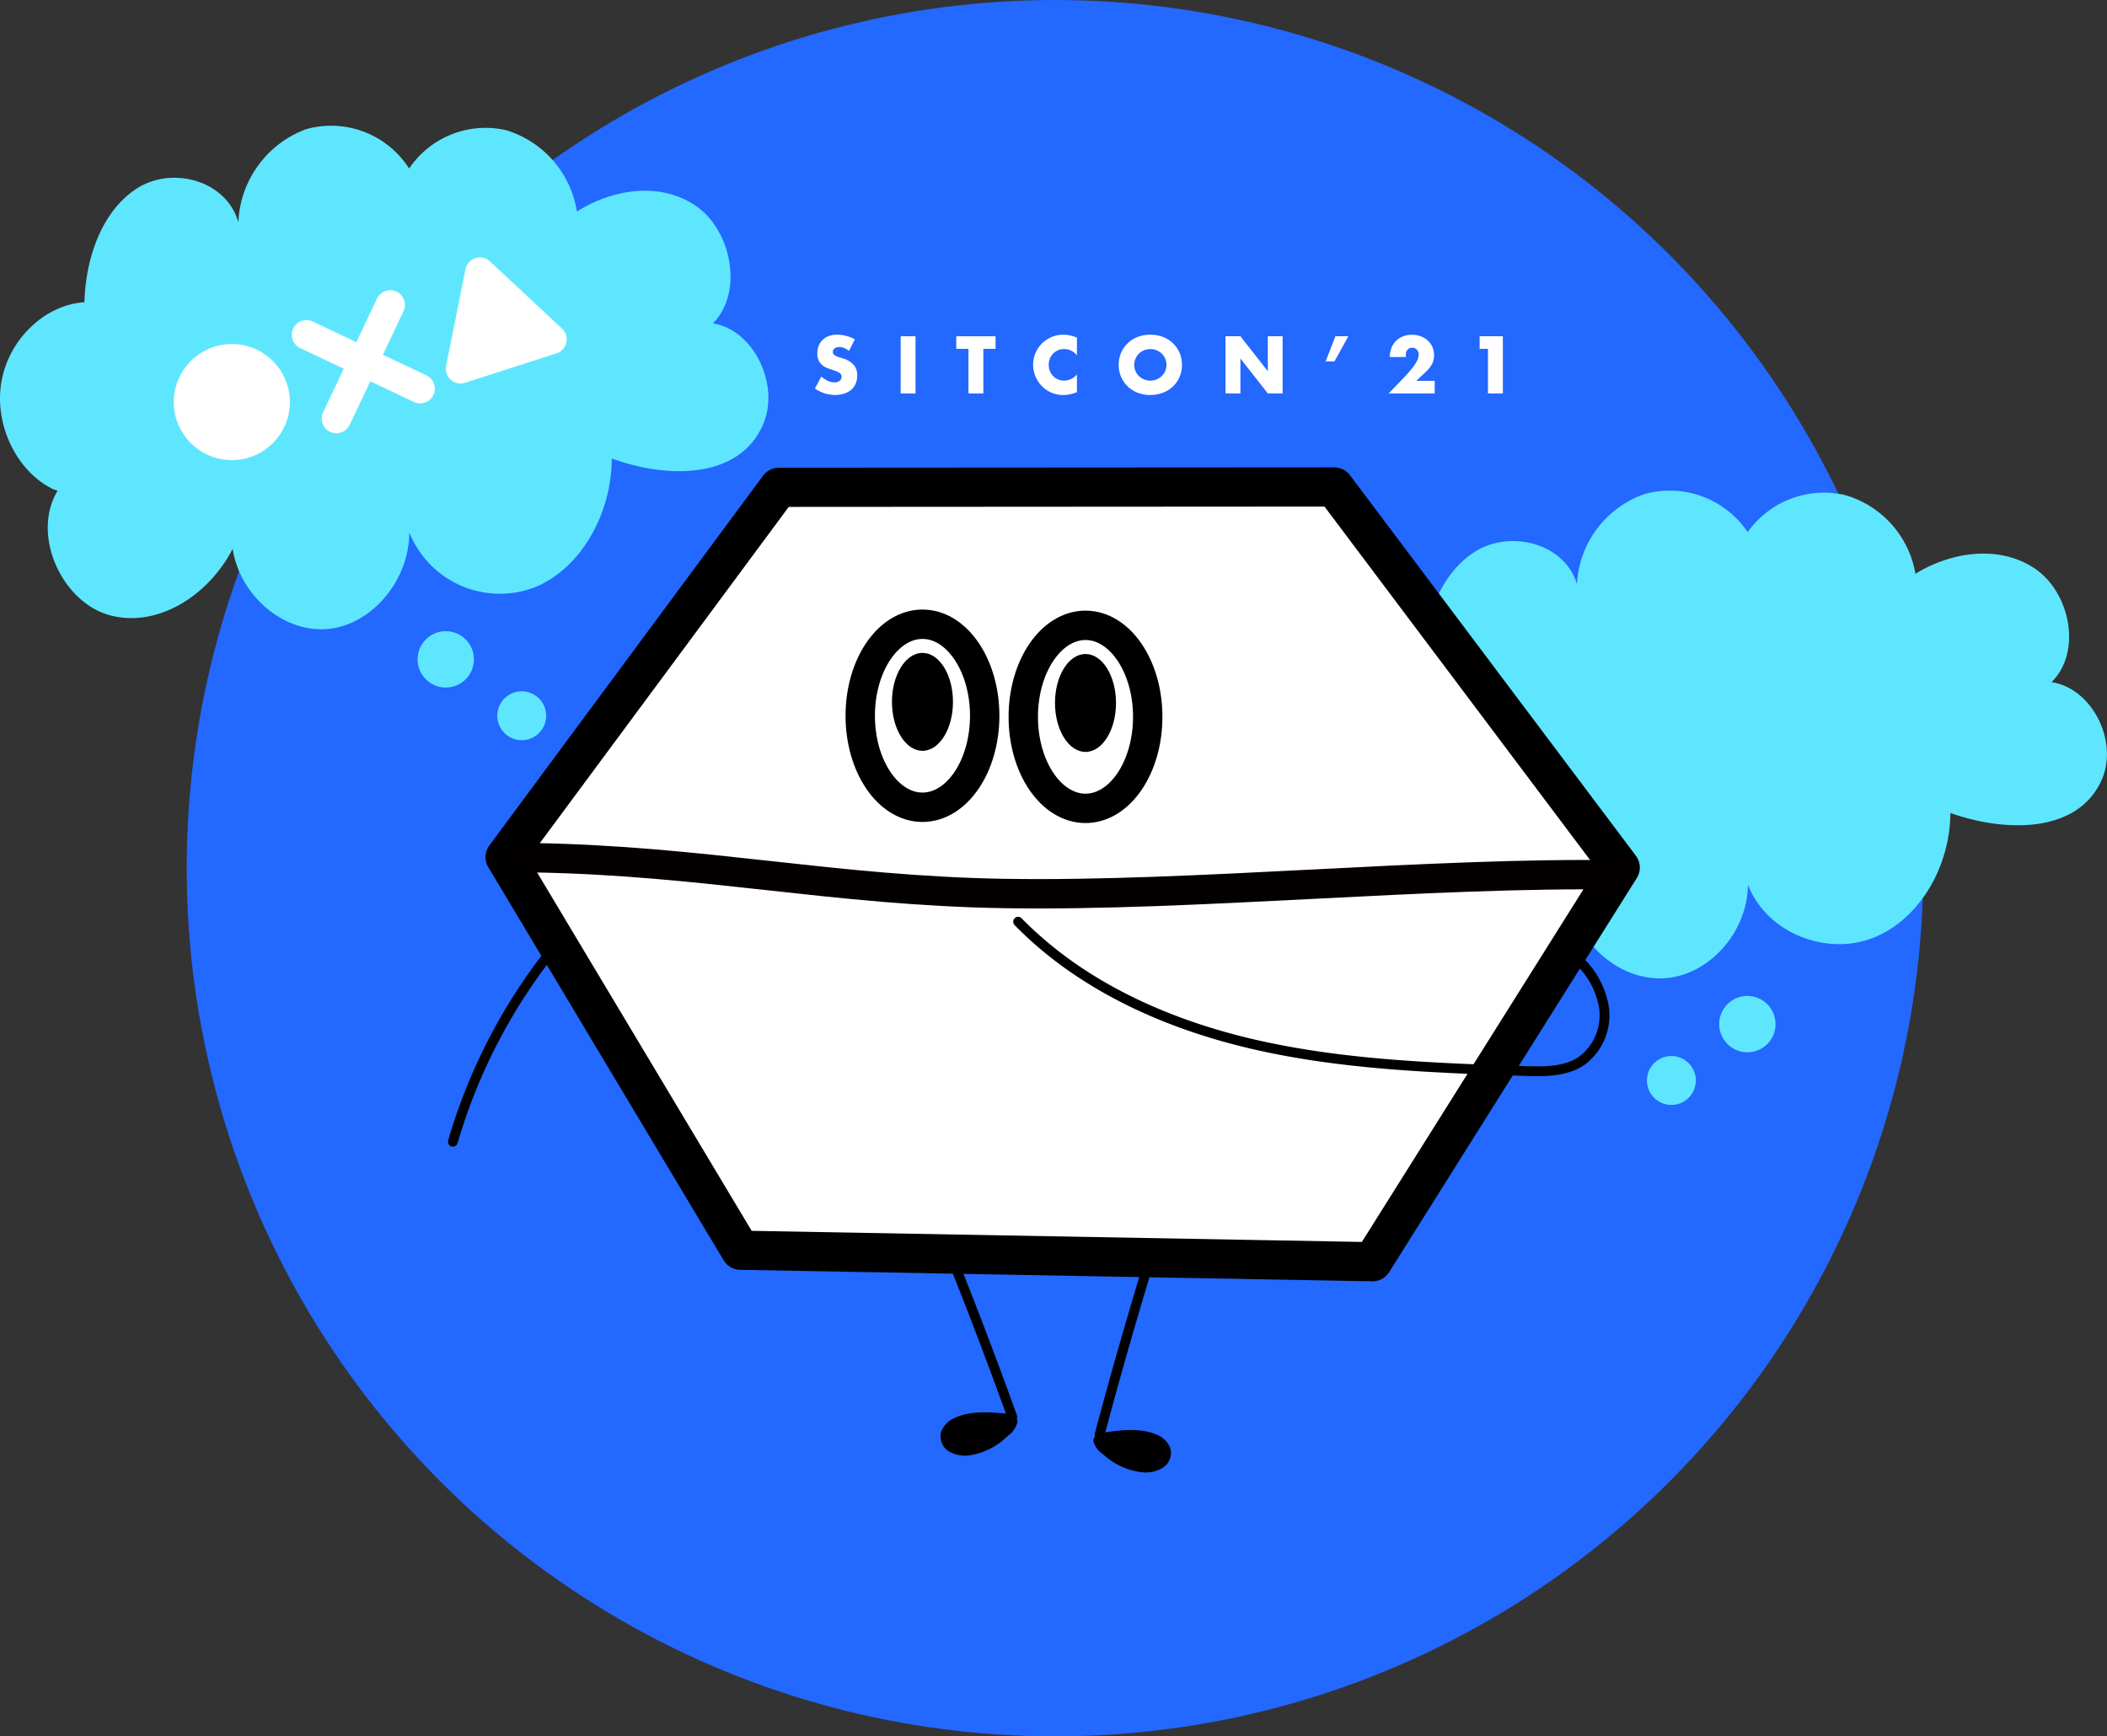 <svg xmlns="http://www.w3.org/2000/svg" width="215.141" height="177.315" viewBox="0 0 215.141 177.315"><rect x="0" y="0" width="215.141" height="177.315" fill="#333333" stroke="none"/><defs><style>.a{fill:#2368ff;}.b{fill:#5fe6ff;}.c,.f,.h,.i,.j{fill:#fff;}.d,.g{fill:none;}.d,.e,.f,.h{stroke:#000;}.d,.e,.f,.g,.h,.j{stroke-linecap:round;stroke-linejoin:round;}.f{stroke-width:4px;}.g{stroke:#040000;}.g,.h,.j{stroke-width:3px;}.i,.j{stroke:#fff;}.i{stroke-miterlimit:10;}</style></defs><g transform="translate(-58.218 -934.721)"><circle class="a" cx="88.658" cy="88.658" r="88.658" transform="translate(77.283 934.721)"/><path class="b" d="M256.4,1041.323a10.1,10.1,0,0,1-5.345-10.565,9.645,9.645,0,0,1,8.491-7.95c.121-4.38,1.78-9.022,5.356-11.254s9.13-.837,10.362,3.348a10.307,10.307,0,0,1,6.92-9.21,9.594,9.594,0,0,1,10.513,3.895,9.563,9.563,0,0,1,9.888-3.8,10.147,10.147,0,0,1,7.242,8.051c3.7-2.271,8.586-2.962,12.192-.531s4.843,8.527,1.7,11.6c4.177.62,6.936,6.136,5.063,10.121-2.544,5.413-9.964,5.171-15.39,3.236-.013,5.382-3.072,10.824-7.842,12.735s-10.912-.439-12.833-5.424c0,4.746-3.826,9.147-8.31,9.552s-8.966-3.245-9.729-7.922c-2.445,4.614-7.662,7.838-12.529,6.57s-8.085-7.908-5.34-12.331" transform="translate(-56.028 -20.526)"/><g transform="translate(141.436 968.897)"><path class="c" d="M179.018,984.563a1.877,1.877,0,0,0-.5-.3,1.315,1.315,0,0,0-.48-.1.78.78,0,0,0-.48.14.435.435,0,0,0-.186.364.36.36,0,0,0,.094.255.8.8,0,0,0,.243.174,2.086,2.086,0,0,0,.341.128c.126.036.251.074.375.116a2.351,2.351,0,0,1,1.088.662,1.632,1.632,0,0,1,.345,1.08,2.1,2.1,0,0,1-.151.813,1.706,1.706,0,0,1-.441.623,2.027,2.027,0,0,1-.713.4,2.958,2.958,0,0,1-.956.143,3.52,3.52,0,0,1-2.052-.657l.65-1.224a2.647,2.647,0,0,0,.674.449,1.623,1.623,0,0,0,.658.147.785.785,0,0,0,.553-.17.526.526,0,0,0,.135-.616.491.491,0,0,0-.155-.178,1.274,1.274,0,0,0-.282-.151c-.116-.046-.257-.1-.422-.155-.2-.062-.389-.13-.577-.2a1.819,1.819,0,0,1-.5-.3,1.368,1.368,0,0,1-.356-.468,1.65,1.65,0,0,1-.136-.716,2.065,2.065,0,0,1,.144-.786,1.733,1.733,0,0,1,.4-.6,1.791,1.791,0,0,1,.635-.392,2.4,2.4,0,0,1,.84-.139,3.669,3.669,0,0,1,.906.12,3.977,3.977,0,0,1,.906.353Z" transform="translate(-175.549 -982.906)"/><path class="c" d="M189.4,983.135v5.838h-1.517v-5.838Z" transform="translate(-179.136 -982.972)"/><path class="c" d="M198.651,984.42v4.553h-1.518V984.42h-1.246v-1.285h4.01v1.285Z" transform="translate(-181.462 -982.972)"/><path class="c" d="M211.424,985.02a1.619,1.619,0,0,0-1.3-.643,1.6,1.6,0,0,0-.631.123,1.547,1.547,0,0,0-.5.337,1.569,1.569,0,0,0-.329.507,1.666,1.666,0,0,0-.12.635,1.685,1.685,0,0,0,.12.643,1.549,1.549,0,0,0,1.452.975,1.758,1.758,0,0,0,1.309-.619v1.8l-.155.054a4.589,4.589,0,0,1-.65.182,3.184,3.184,0,0,1-.6.057,3.049,3.049,0,0,1-2.133-.871,3.21,3.21,0,0,1-.677-.983,3.153,3.153,0,0,1,0-2.478,3.084,3.084,0,0,1,2.822-1.831,3.16,3.16,0,0,1,.685.074,4.157,4.157,0,0,1,.709.228Z" transform="translate(-184.68 -982.906)"/><path class="c" d="M219.27,985.988a3.006,3.006,0,0,1,1.924-2.846,3.71,3.71,0,0,1,2.605,0,3.09,3.09,0,0,1,1.026.654,3.014,3.014,0,0,1,.67.979,3.182,3.182,0,0,1,0,2.424,3,3,0,0,1-.67.979,3.078,3.078,0,0,1-1.026.654,3.71,3.71,0,0,1-2.605,0,3.017,3.017,0,0,1-1.924-2.845Zm1.587,0a1.566,1.566,0,0,0,.131.643,1.634,1.634,0,0,0,.356.511,1.61,1.61,0,0,0,.523.337,1.688,1.688,0,0,0,1.789-.337,1.612,1.612,0,0,0,.36-.511,1.641,1.641,0,0,0,0-1.286,1.61,1.61,0,0,0-.36-.511,1.657,1.657,0,0,0-.526-.337,1.722,1.722,0,0,0-1.263,0,1.611,1.611,0,0,0-.523.337,1.632,1.632,0,0,0-.356.511A1.567,1.567,0,0,0,220.857,985.988Z" transform="translate(-188.26 -982.906)"/><path class="c" d="M234.651,988.973v-5.838h1.518l2.8,3.57v-3.57h1.51v5.838h-1.51l-2.8-3.569v3.569Z" transform="translate(-192.732 -982.972)"/><path class="c" d="M250.06,983.135h1.324l-1.425,2.57h-.9Z" transform="translate(-196.922 -982.972)"/><path class="c" d="M262.832,988.91h-4.7l1.448-1.5q.573-.6.9-1.01a5.664,5.664,0,0,0,.484-.7,1.868,1.868,0,0,0,.2-.465,1.476,1.476,0,0,0,.038-.3.776.776,0,0,0-.043-.255.625.625,0,0,0-.616-.433.606.606,0,0,0-.484.2.742.742,0,0,0-.174.5,1.881,1.881,0,0,0,.023.248h-1.657a2.485,2.485,0,0,1,.167-.929,2.1,2.1,0,0,1,.468-.72,2.067,2.067,0,0,1,.716-.465,2.466,2.466,0,0,1,.91-.162,2.564,2.564,0,0,1,.9.155,2.157,2.157,0,0,1,.716.433,1.993,1.993,0,0,1,.472.662,2.025,2.025,0,0,1,.17.832,1.936,1.936,0,0,1-.2.887,3.127,3.127,0,0,1-.655.833l-.967.906h1.889Z" transform="translate(-199.559 -982.909)"/><path class="c" d="M272.084,984.42h-.852v-1.285h2.37v5.838h-1.518Z" transform="translate(-203.368 -982.972)"/></g><path class="b" d="M63.694,989.95c-3.737-1.784-6.065-6.534-5.345-10.908s4.417-7.948,8.491-8.209c.121-4.521,1.78-9.314,5.356-11.618s9.13-.865,10.362,3.456a10.6,10.6,0,0,1,6.92-9.509,9.444,9.444,0,0,1,10.513,4.021,9.417,9.417,0,0,1,9.888-3.922,10.36,10.36,0,0,1,7.242,8.313c3.7-2.345,8.586-3.058,12.192-.548s4.843,8.8,1.7,11.972c4.177.641,6.936,6.335,5.063,10.45-2.544,5.589-9.963,5.339-15.39,3.341-.013,5.556-3.072,11.176-7.842,13.148a9.962,9.962,0,0,1-12.833-5.6c0,4.9-3.826,9.444-8.31,9.862s-8.966-3.351-9.729-8.18c-2.445,4.765-7.662,8.093-12.528,6.784s-8.086-8.165-5.341-12.732" transform="translate(0 -5.25)"/><path class="d" d="M192.912,1110.053q4.136,10.076,7.829,20.327" transform="translate(-39.161 -50.976)"/><path class="d" d="M222.575,1111.8q-3.26,10.393-6.063,20.922" transform="translate(-46.022 -51.483)"/><path class="e" d="M216.329,1141.887a1.853,1.853,0,0,0,.833,1.036,6.518,6.518,0,0,0,3.868,1.727,2.787,2.787,0,0,0,1.607-.4,1.294,1.294,0,0,0,.562-1.458,2.007,2.007,0,0,0-1.182-1.074c-1.566-.665-3.647-.375-5.563-.068" transform="translate(-45.969 -60.065)"/><path class="e" d="M201.171,1139.189a1.855,1.855,0,0,1-.782,1.075,6.524,6.524,0,0,1-3.78,1.914,2.794,2.794,0,0,1-1.625-.322,1.3,1.3,0,0,1-.633-1.428,2.01,2.01,0,0,1,1.128-1.131c1.532-.74,3.625-.552,5.553-.339" transform="translate(-39.567 -59.324)"/><path class="f" d="M158.886,1004.871l-27.952,37.763,24.029,40.142,64.546,1.175L244.8,1043.7l-29.2-38.864Z" transform="translate(-21.141 -20.386)"/><path class="g" d="M134.876,1058.214c17.567.277,30.7,3.378,48.272,3.655,19.439.307,43.308-2.209,62.748-1.9" transform="translate(-22.287 -35.904)"/><ellipse class="h" cx="6.354" cy="9.345" rx="6.354" ry="9.345" transform="translate(146.055 998.467)"/><ellipse cx="3.115" cy="5" rx="3.115" ry="5" transform="translate(149.294 1001.393)"/><ellipse class="h" cx="6.354" cy="9.345" rx="6.354" ry="9.345" transform="translate(162.702 998.578)"/><ellipse cx="3.115" cy="5" rx="3.115" ry="5" transform="translate(165.941 1001.505)"/><path class="d" d="M134.118,1070.513a57.151,57.151,0,0,0-10.7,20.276" transform="translate(-18.955 -39.48)"/><path class="d" d="M204.789,1067.425c6.444,6.588,15.222,10.506,24.206,12.558s18.261,2.374,27.472,2.688c2.007.068,4.16.1,5.833-1.014a5.778,5.778,0,0,0,2.294-5.573,8.465,8.465,0,0,0-3.255-5.283" transform="translate(-42.614 -38.582)"/><circle class="b" cx="2.878" cy="2.878" r="2.878" transform="translate(100.855 999.176)"/><circle class="b" cx="2.497" cy="2.497" r="2.497" transform="translate(108.994 1005.314)"/><circle class="b" cx="2.878" cy="2.878" r="2.878" transform="translate(233.759 1036.422)"/><circle class="b" cx="2.497" cy="2.497" r="2.497" transform="translate(226.382 1042.56)"/><circle class="i" cx="5.427" cy="5.427" r="5.427" transform="translate(76.463 970.352)"/><line class="j" x2="11.605" y2="5.498" transform="translate(89.513 968.912)"/><line class="j" y1="11.605" x2="5.498" transform="translate(92.567 965.859)"/><path class="j" d="M126.493,973.9l-1.978,9.873,9.343-3.006Z" transform="translate(-19.275 -11.391)"/></g></svg>